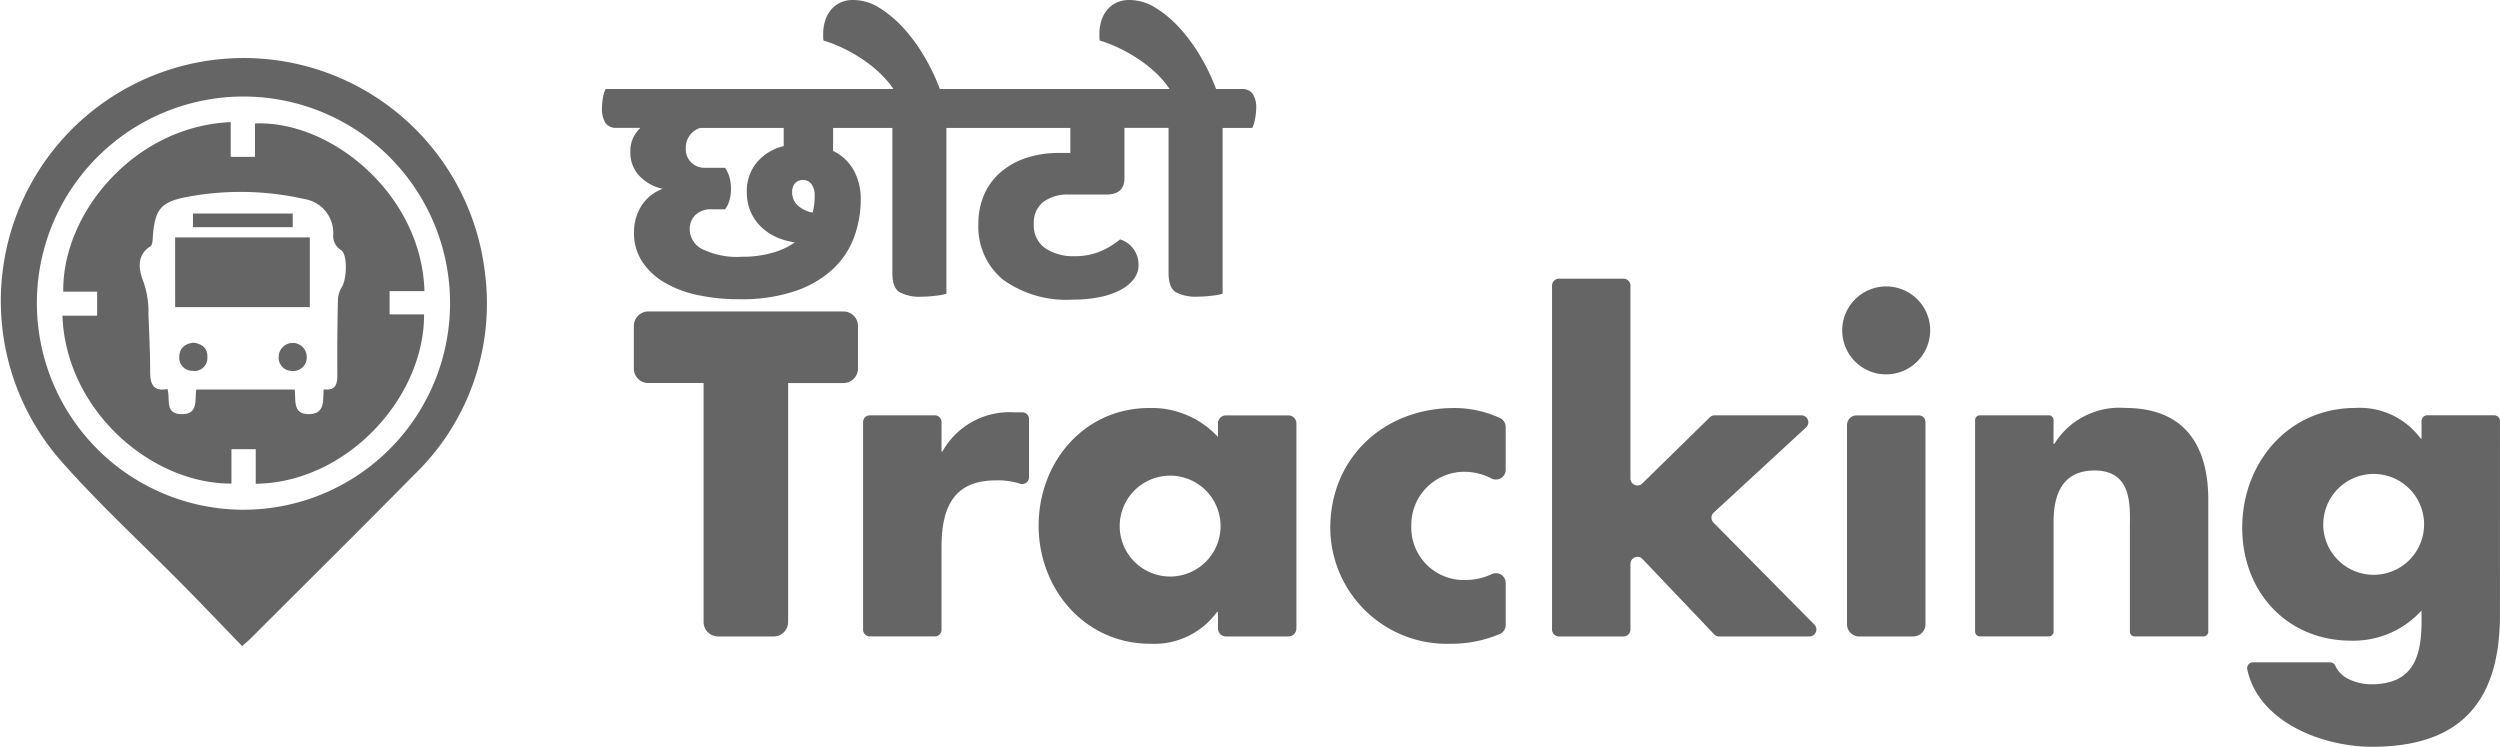 <svg xmlns="http://www.w3.org/2000/svg" width="181.385" height="54.182" viewBox="0 0 181.385 54.182"><defs><style>.a{fill:#656565;}</style></defs><g transform="translate(-50 -16.858)"><g transform="translate(50 21.064)"><path class="a" d="M68.278,62.686c-1.42-1.468-2.785-2.9-4.174-4.309-2.986-3.03-6.132-5.916-8.947-9.1a17.622,17.622,0,1,1,30.75-13.57,17.25,17.25,0,0,1-5.19,14.59C76.785,54.289,72.8,58.228,68.84,62.187,68.718,62.308,68.583,62.416,68.278,62.686Zm.053-9.895A14.989,14.989,0,1,0,53.385,37.773,15,15,0,0,0,68.331,52.792Z" transform="translate(-50.71 -20.015)"/><path class="a" d="M80.477,35.875H77.949v1.689h2.5c.028,6.03-5.6,12.21-12.213,12.286V47.344H66.473v2.493c-5.792.035-12.009-5.29-12.263-12.184h2.519V35.912H54.27c-.076-5.745,5.217-12.017,12.15-12.3v2.52h1.759V23.709C73.729,23.476,80.28,28.879,80.477,35.875ZM73.169,43c.943.119.994-.469.988-1.178-.014-1.781,0-3.562.043-5.343a1.917,1.917,0,0,1,.291-.918c.362-.589.415-2.385-.071-2.67a1.191,1.191,0,0,1-.559-1.147,2.494,2.494,0,0,0-2.1-2.554,21.008,21.008,0,0,0-8.634-.128c-1.8.36-2.2.925-2.349,2.765-.022.274-.017.69-.18.793-1.118.709-.793,1.856-.493,2.621a6.608,6.608,0,0,1,.347,2.3c.053,1.377.124,2.755.123,4.133,0,.883.164,1.509,1.254,1.3.23.7-.232,1.781.986,1.825,1.3.048.973-1.055,1.112-1.785h7.134c.1.774-.171,1.813,1.069,1.782C73.286,44.763,73.093,43.8,73.169,43Z" transform="translate(-49.681 -18.957)"/><path class="a" d="M60.528,30.073H70.3v5.062h-9.77Z" transform="translate(-47.822 -17.055)"/><path class="a" d="M68.765,28.735v.99H61.528v-.99Z" transform="translate(-47.527 -17.449)"/><path class="a" d="M61.821,35.975c.608.106,1.012.4.977,1.082a.928.928,0,0,1-1.081.959A.938.938,0,0,1,60.761,37C60.77,36.359,61.186,36.035,61.821,35.975Z" transform="translate(-47.753 -15.319)"/><path class="a" d="M67.281,38.02a.957.957,0,0,1-.946-1.059,1.017,1.017,0,0,1,2.033.04A.977.977,0,0,1,67.281,38.02Z" transform="translate(-46.113 -15.314)"/></g><g transform="translate(93.672 16.858)"><path class="a" d="M782.914,712.675a.936.936,0,0,0-.825-.359h-1.841a14.541,14.541,0,0,0-1.112-2.332,12.439,12.439,0,0,0-1.507-2.069,8.184,8.184,0,0,0-1.758-1.482,3.571,3.571,0,0,0-1.889-.574,2.18,2.18,0,0,0-.981.2,2,2,0,0,0-.681.55,2.325,2.325,0,0,0-.407.789,3.211,3.211,0,0,0-.13.92v.24a1.234,1.234,0,0,0,.024.24,9.508,9.508,0,0,1,1.279.49,11.272,11.272,0,0,1,1.411.779,9.721,9.721,0,0,1,1.327,1.029,6.792,6.792,0,0,1,1.052,1.22h-16.67a14.466,14.466,0,0,0-1.112-2.332,12.489,12.489,0,0,0-1.507-2.069,8.205,8.205,0,0,0-1.758-1.483,3.571,3.571,0,0,0-1.889-.574,2.177,2.177,0,0,0-.98.2,2.009,2.009,0,0,0-.682.55,2.348,2.348,0,0,0-.406.789,3.238,3.238,0,0,0-.13.92v.24a1.244,1.244,0,0,0,.023.24,9.488,9.488,0,0,1,1.28.49,11.2,11.2,0,0,1,1.41.779,9.644,9.644,0,0,1,1.327,1.029,6.759,6.759,0,0,1,1.052,1.219H735.956a2.081,2.081,0,0,0-.192.646,4.493,4.493,0,0,0-.072.714,2.022,2.022,0,0,0,.239,1.088.918.918,0,0,0,.837.371h1.722a2.444,2.444,0,0,0-.538.729,2.311,2.311,0,0,0-.2,1.017,2.455,2.455,0,0,0,.634,1.721,3.312,3.312,0,0,0,1.71.957,3.107,3.107,0,0,0-1.555,1.256,3.622,3.622,0,0,0-.526,1.948,3.74,3.74,0,0,0,.538,1.985,4.712,4.712,0,0,0,1.531,1.519,7.777,7.777,0,0,0,2.415.968,13.949,13.949,0,0,0,3.192.335,12.077,12.077,0,0,0,4.041-.6,7.577,7.577,0,0,0,2.727-1.6,6.026,6.026,0,0,0,1.531-2.319,8.01,8.01,0,0,0,.478-2.75,4.255,4.255,0,0,0-.5-2.069,3.393,3.393,0,0,0-1.507-1.423V715.14h4.3v10.52q0,1.075.526,1.4a3.074,3.074,0,0,0,1.579.325,8.565,8.565,0,0,0,1.052-.071,4.118,4.118,0,0,0,.766-.143V715.138h8.991v1.818h-.79a7.394,7.394,0,0,0-2.511.395,5.382,5.382,0,0,0-1.853,1.088,4.514,4.514,0,0,0-1.136,1.623,5.24,5.24,0,0,0-.382,2.009,4.976,4.976,0,0,0,1.77,4.065,7.861,7.861,0,0,0,5.118,1.459,9.319,9.319,0,0,0,1.961-.191,5.541,5.541,0,0,0,1.494-.527,2.848,2.848,0,0,0,.944-.788,1.657,1.657,0,0,0,.334-1,1.922,1.922,0,0,0-.37-1.169,1.887,1.887,0,0,0-.969-.693,5.89,5.89,0,0,1-1.47.884,4.774,4.774,0,0,1-1.853.335,3.636,3.636,0,0,1-2.1-.574,2,2,0,0,1-.837-1.77,1.9,1.9,0,0,1,.682-1.59,2.992,2.992,0,0,1,1.9-.538h2.678q1.316,0,1.316-1.2v-3.637H776.8v10.52q0,1.075.526,1.4a3.079,3.079,0,0,0,1.579.325,8.625,8.625,0,0,0,1.052-.071,4.117,4.117,0,0,0,.766-.143V715.138h2.152a2.291,2.291,0,0,0,.2-.657,4.143,4.143,0,0,0,.084-.753A1.837,1.837,0,0,0,782.914,712.675ZM748.047,724.2a7.806,7.806,0,0,1-2.212.287,5.732,5.732,0,0,1-2.857-.55,1.634,1.634,0,0,1-.92-1.435,1.428,1.428,0,0,1,.406-1.039,1.591,1.591,0,0,1,1.2-.419h.957a1.891,1.891,0,0,0,.311-.621,2.9,2.9,0,0,0,.12-.861,2.981,2.981,0,0,0-.12-.884,2.231,2.231,0,0,0-.311-.646h-1.435a1.4,1.4,0,0,1-1.016-.383,1.337,1.337,0,0,1-.394-1,1.494,1.494,0,0,1,1.028-1.507h6.074v1.316a3.631,3.631,0,0,0-1.948,1.183,3.225,3.225,0,0,0-.729,2.143,3.53,3.53,0,0,0,.275,1.423,3.4,3.4,0,0,0,.753,1.1,3.855,3.855,0,0,0,1.112.753,4.794,4.794,0,0,0,1.351.382,5.462,5.462,0,0,1-1.64.758Zm2.929-2.918a2.144,2.144,0,0,1-1.088-.526,1.25,1.25,0,0,1-.395-.933.917.917,0,0,1,.227-.693.785.785,0,0,1,.563-.215.747.747,0,0,1,.6.286,1.325,1.325,0,0,1,.24.861,4.639,4.639,0,0,1-.144,1.223Z" transform="translate(-735.689 -705.858)"/><g transform="translate(2.311 20.22)"><g transform="translate(0 0)"><path class="a" d="M749.393,765.563h-4.031a1.049,1.049,0,0,1-1.049-1.049V747.176H740.3a1.049,1.049,0,0,1-1.049-1.049v-3.093a1.049,1.049,0,0,1,1.049-1.049h14.164a1.049,1.049,0,0,1,1.049,1.049v3.094a1.049,1.049,0,0,1-1.049,1.049h-4.018v17.338A1.049,1.049,0,0,1,749.393,765.563Z" transform="translate(-739.247 -739.606)"/><path class="a" d="M770.558,756.092h.065a5.574,5.574,0,0,1,5.191-2.846h.606a.489.489,0,0,1,.488.489v4.231a.494.494,0,0,1-.666.455,5.316,5.316,0,0,0-1.742-.235c-3.159,0-3.94,2.1-3.94,4.847v5.985a.489.489,0,0,1-.488.489h-4.714a.489.489,0,0,1-.489-.489V753.952a.489.489,0,0,1,.489-.488h4.714a.488.488,0,0,1,.488.488Z" transform="translate(-748.231 -743.552)"/><path class="a" d="M803.022,769.343h-4.539a.576.576,0,0,1-.576-.576V767.56h-.065a5.633,5.633,0,0,1-4.847,2.314c-4.753,0-8.1-3.971-8.1-8.568s3.284-8.537,8.037-8.537a6.545,6.545,0,0,1,4.974,2.1v-.987a.576.576,0,0,1,.576-.576h4.539a.576.576,0,0,1,.576.576v14.89A.576.576,0,0,1,803.022,769.343Zm-12.245-8.006a3.659,3.659,0,1,0,3.659-3.659,3.659,3.659,0,0,0-3.659,3.659Z" transform="translate(-755.521 -743.387)"/><path class="a" d="M830.469,757.244a.711.711,0,0,1-1.012.649,4.287,4.287,0,0,0-1.927-.495,3.852,3.852,0,0,0-3.909,3.909,3.809,3.809,0,0,0,4,3.94,4.384,4.384,0,0,0,1.848-.431.709.709,0,0,1,1,.655v3.037a.71.71,0,0,1-.418.655,9.046,9.046,0,0,1-3.585.714,8.459,8.459,0,0,1-8.725-8.38c0-5.16,3.94-8.725,8.975-8.725a7.865,7.865,0,0,1,3.362.737.706.706,0,0,1,.39.642Z" transform="translate(-767.208 -743.388)"/><path class="a" d="M849.332,753.179l4.9-4.8a.507.507,0,0,1,.353-.144h6.287a.505.505,0,0,1,.343.877l-6.7,6.18a.505.505,0,0,0-.017.727l7.319,7.4a.506.506,0,0,1-.36.861h-6.547a.5.5,0,0,1-.365-.157l-5.2-5.463a.505.505,0,0,0-.871.348v4.767a.505.505,0,0,1-.505.505h-4.681a.505.505,0,0,1-.505-.505V738.827a.506.506,0,0,1,.505-.505h4.681a.505.505,0,0,1,.505.505v13.992a.505.505,0,0,0,.859.36Z" transform="translate(-776.16 -738.322)"/><path class="a" d="M881.645,741.513a3.2,3.2,0,0,1-3.939,3.938,3.192,3.192,0,1,1,3.938-3.938Zm-1.108,23.069h-3.93a.881.881,0,0,1-.88-.881V749.242a.7.7,0,0,1,.705-.7h4.5a.489.489,0,0,1,.489.489V763.7a.881.881,0,0,1-.883.877Z" transform="translate(-787.702 -738.625)"/><path class="a" d="M896.148,755.365h.065a5.551,5.551,0,0,1,5.13-2.6c4.315,0,6.035,2.721,6.035,6.661V769a.34.34,0,0,1-.34.34h-5.01a.34.34,0,0,1-.34-.34v-7.476c0-1.532.25-4.221-2.564-4.221-2.314,0-2.971,1.72-2.971,3.721V769a.341.341,0,0,1-.341.34H890.8a.341.341,0,0,1-.34-.34V753.641a.34.34,0,0,1,.34-.34h5.013a.341.341,0,0,1,.341.34Z" transform="translate(-793.141 -743.387)"/><path class="a" d="M939.3,767.775c0,6.818-3.377,9.569-9.286,9.569-3.535,0-8.219-1.753-9.046-5.609a.425.425,0,0,1,.411-.519h5.6a.429.429,0,0,1,.384.268,2.038,2.038,0,0,0,.965.951,3.761,3.761,0,0,0,1.624.375c3.065,0,3.659-2,3.659-4.6v-.753a6.674,6.674,0,0,1-5.1,2.189c-4.691,0-7.911-3.565-7.911-8.193,0-4.691,3.312-8.693,8.224-8.693a5.478,5.478,0,0,1,4.722,2.22h.065v-1.268a.42.42,0,0,1,.42-.42h4.851a.42.42,0,0,1,.42.42Zm-12.822-6.567a3.659,3.659,0,1,0,3.659-3.659A3.658,3.658,0,0,0,926.481,761.207Z" transform="translate(-803.901 -743.382)"/></g></g></g></g></svg>